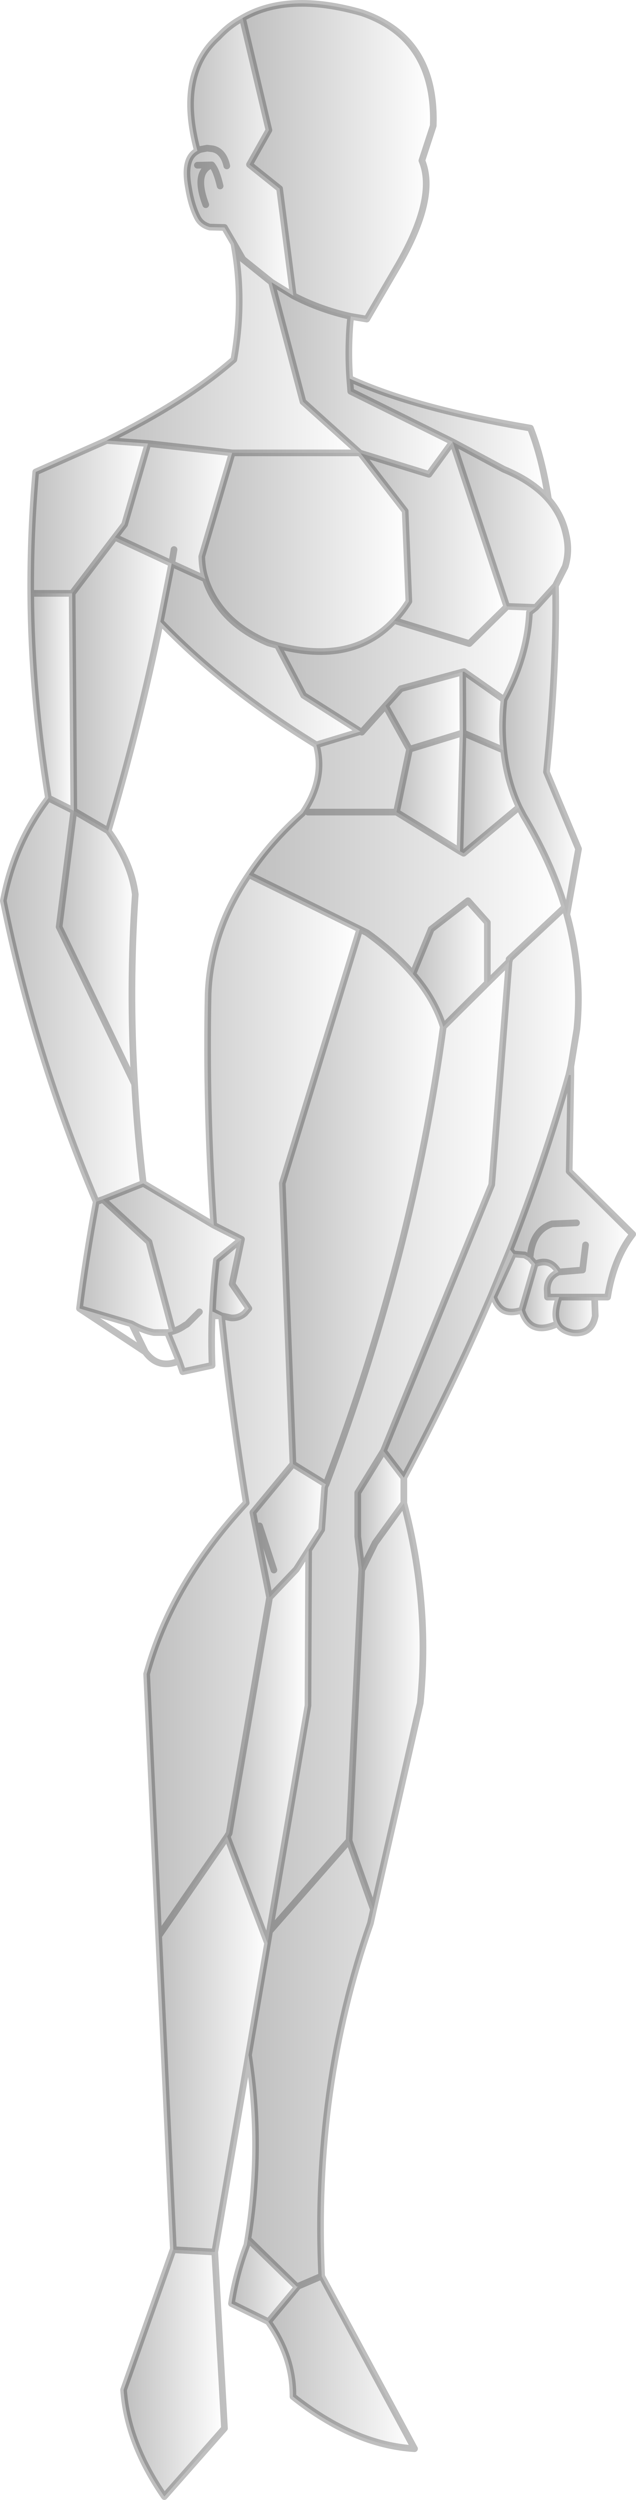 <?xml version="1.0" encoding="UTF-8" standalone="no"?>
<svg xmlns:xlink="http://www.w3.org/1999/xlink" height="373.7px" width="95.2px" xmlns="http://www.w3.org/2000/svg">
  <g transform="matrix(1.0, 0.0, 0.0, 1.0, -161.05, -90.45)">
    <path d="M197.35 93.15 Q204.15 89.2 215.2 92.35 226.35 96.15 225.9 109.25 L224.2 114.45 Q226.5 119.95 220.65 130.1 L215.95 138.15 213.55 137.75 Q209.0 136.75 204.95 134.65 L202.9 118.65 198.4 115.05 201.3 109.9 197.35 93.15" fill="url(#gradient0)" fill-rule="evenodd" stroke="none"/>
    <path d="M190.6 113.0 Q187.5 101.5 193.75 95.95 195.0 94.6 196.5 93.65 L197.35 93.15 201.3 109.9 198.4 115.05 202.9 118.65 204.95 134.65 201.7 132.65 197.4 129.2 196.05 126.85 194.65 124.45 192.45 124.4 Q191.2 124.05 190.65 123.05 189.7 121.25 189.25 118.45 188.45 114.1 190.6 113.0 190.9 112.8 191.25 112.75 L192.05 112.6 192.9 112.7 Q194.5 113.05 195.0 115.25 194.5 113.05 192.9 112.7 L192.05 112.6 191.25 112.75 Q190.9 112.8 190.6 113.0 M190.6 115.15 L192.75 115.1 Q193.45 115.9 194.0 118.25 193.45 115.9 192.75 115.1 190.0 116.15 191.85 121.05 190.0 116.15 192.75 115.1 L190.6 115.15" fill="url(#gradient1)" fill-rule="evenodd" stroke="none"/>
    <path d="M213.55 137.75 Q213.35 139.5 213.3 141.35 213.2 144.15 213.4 147.05 L213.55 148.95 228.8 156.5 225.25 161.35 215.0 158.2 214.9 158.15 206.4 150.5 201.7 132.65 204.95 134.65 Q209.0 136.75 213.55 137.75" fill="url(#gradient2)" fill-rule="evenodd" stroke="none"/>
    <path d="M177.0 156.3 Q188.85 150.5 196.05 144.2 197.65 135.3 196.05 126.85 L197.4 129.2 201.7 132.65 206.4 150.5 214.9 158.15 195.8 158.15 183.2 156.75 177.0 156.3" fill="url(#gradient3)" fill-rule="evenodd" stroke="none"/>
    <path d="M214.9 158.15 L215.0 158.2 221.7 166.85 222.25 180.35 Q221.25 181.95 220.05 183.2 213.8 189.9 202.6 186.95 L201.2 186.55 Q194.1 183.55 191.9 177.35 L191.8 177.0 Q191.3 175.6 191.25 173.65 L195.8 158.15 214.9 158.15" fill="url(#gradient4)" fill-rule="evenodd" stroke="none"/>
    <path d="M183.2 156.75 L195.8 158.15 191.25 173.65 Q191.3 175.6 191.8 177.0 L186.75 174.7 178.25 170.75 179.7 168.85 183.2 156.75 M187.1 172.6 L186.75 174.7 187.1 172.6" fill="url(#gradient5)" fill-rule="evenodd" stroke="none"/>
    <path d="M165.65 179.15 Q165.6 170.0 166.4 161.0 L177.0 156.3 183.2 156.75 179.7 168.85 178.25 170.75 171.85 179.15 165.65 179.15" fill="url(#gradient6)" fill-rule="evenodd" stroke="none"/>
    <path d="M178.25 170.75 L186.75 174.7 185.05 183.4 Q181.85 199.0 177.25 214.65 L172.1 211.65 171.85 179.15 178.25 170.75" fill="url(#gradient7)" fill-rule="evenodd" stroke="none"/>
    <path d="M168.3 209.75 Q165.75 194.3 165.65 179.15 L171.85 179.15 172.1 211.65 168.3 209.75" fill="url(#gradient8)" fill-rule="evenodd" stroke="none"/>
    <path d="M175.45 270.1 Q166.15 248.0 161.55 225.1 163.15 216.5 168.3 209.75 L172.1 211.65 169.9 229.0 181.2 252.5 Q181.6 259.9 182.5 267.35 L176.45 269.75 175.45 270.1" fill="url(#gradient9)" fill-rule="evenodd" stroke="none"/>
    <path d="M177.25 214.65 Q180.7 219.4 181.3 224.15 180.35 238.25 181.2 252.5 L169.9 229.0 172.1 211.65 177.25 214.65" fill="url(#gradient10)" fill-rule="evenodd" stroke="none"/>
    <path d="M172.95 286.05 Q173.85 278.75 175.45 270.1 L176.45 269.75 183.35 276.1 186.75 288.9 186.95 289.45 186.2 289.65 186.15 289.65 184.1 289.65 Q182.5 289.35 180.75 288.35 L172.95 286.05" fill="url(#gradient11)" fill-rule="evenodd" stroke="none"/>
    <path d="M192.8 287.15 Q192.65 290.85 192.8 294.55 L188.4 295.5 187.85 293.9 186.15 289.7 186.2 289.65 186.95 289.45 186.75 288.9 183.35 276.1 176.45 269.75 182.5 267.35 193.05 273.6 197.2 275.7 193.45 278.8 Q193.0 282.65 192.85 286.5 L192.8 287.15 M190.9 286.55 L189.25 288.2 189.15 288.3 189.05 288.4 188.7 288.6 Q187.85 289.2 186.95 289.45 187.85 289.2 188.7 288.6 L189.05 288.4 189.15 288.3 189.25 288.2 190.9 286.55" fill="url(#gradient12)" fill-rule="evenodd" stroke="none"/>
    <path d="M184.8 379.85 L183.0 340.7 Q186.65 327.2 197.9 315.1 195.6 300.95 194.2 287.15 L195.6 287.45 Q196.8 287.55 197.7 286.75 L198.3 286.05 195.8 282.4 197.2 275.7 193.05 273.6 Q191.85 256.05 192.2 239.0 192.6 229.55 198.3 221.2 L214.9 229.35 203.3 267.35 204.9 309.3 198.9 316.55 201.4 329.25 195.35 364.5 195.05 365.0 184.8 379.85" fill="url(#gradient13)" fill-rule="evenodd" stroke="none"/>
    <path d="M197.2 275.7 L195.8 282.4 198.3 286.05 197.7 286.75 Q196.8 287.55 195.6 287.45 L194.2 287.15 192.85 286.5 Q193.0 282.65 193.45 278.8 L197.2 275.7" fill="url(#gradient14)" fill-rule="evenodd" stroke="none"/>
    <path d="M214.9 229.35 L216.0 229.9 216.75 230.45 Q220.35 233.15 222.85 236.05 226.1 239.75 227.4 243.95 222.8 278.15 209.85 312.35 L204.9 309.3 203.3 267.35 214.9 229.35" fill="url(#gradient15)" fill-rule="evenodd" stroke="none"/>
    <path d="M222.85 236.05 L225.6 229.35 231.1 225.1 234.0 228.35 234.0 237.4 227.4 243.95 Q226.1 239.75 222.85 236.05" fill="url(#gradient16)" fill-rule="evenodd" stroke="none"/>
    <path d="M208.4 201.8 L215.0 199.8 215.2 199.9 218.75 195.95 222.35 202.45 220.4 211.85 229.9 217.7 230.45 218.0 238.75 211.1 239.4 212.35 Q243.5 219.2 245.6 226.05 L237.4 233.7 237.25 233.85 237.25 234.2 234.0 237.4 234.0 228.35 231.1 225.1 225.6 229.35 222.85 236.05 Q220.35 233.15 216.75 230.45 L216.0 229.9 214.9 229.35 198.3 221.2 Q201.45 216.4 206.35 212.0 209.8 206.9 208.4 201.8 M207.15 211.85 L220.4 211.85 207.15 211.85" fill="url(#gradient17)" fill-rule="evenodd" stroke="none"/>
    <path d="M222.35 202.45 L230.35 200.0 229.9 217.7 220.4 211.85 222.35 202.45" fill="url(#gradient18)" fill-rule="evenodd" stroke="none"/>
    <path d="M218.75 195.95 L221.05 193.4 230.3 190.9 230.35 200.0 222.35 202.45 218.75 195.95" fill="url(#gradient19)" fill-rule="evenodd" stroke="none"/>
    <path d="M229.9 217.7 L230.35 200.0 236.45 202.6 Q236.95 207.25 238.75 211.1 L230.45 218.0 229.9 217.7" fill="url(#gradient20)" fill-rule="evenodd" stroke="none"/>
    <path d="M230.3 190.9 L230.5 190.85 236.5 195.05 Q236.05 199.05 236.45 202.6 L230.35 200.0 230.3 190.9" fill="url(#gradient21)" fill-rule="evenodd" stroke="none"/>
    <path d="M202.6 186.95 Q213.8 189.9 220.05 183.2 L231.3 186.65 236.9 181.15 236.95 181.1 241.25 181.25 240.3 182.0 Q240.0 188.5 236.5 195.05 L230.5 190.85 230.3 190.9 221.05 193.4 218.75 195.95 215.2 199.9 215.0 199.8 206.5 194.4 202.6 186.95" fill="url(#gradient22)" fill-rule="evenodd" stroke="none"/>
    <path d="M215.0 158.2 L225.25 161.35 228.8 156.5 236.9 181.1 236.9 181.15 231.3 186.65 220.05 183.2 Q221.25 181.95 222.25 180.35 L221.7 166.85 215.0 158.2" fill="url(#gradient23)" fill-rule="evenodd" stroke="none"/>
    <path d="M243.15 165.1 Q245.2 167.45 245.8 170.45 246.35 172.85 245.65 175.15 L244.2 178.0 241.25 181.25 236.95 181.1 236.9 181.1 228.8 156.5 236.45 160.6 Q240.8 162.4 243.15 165.1" fill="url(#gradient24)" fill-rule="evenodd" stroke="none"/>
    <path d="M213.4 147.05 Q223.1 151.5 240.45 154.45 242.2 158.9 243.15 165.1 240.8 162.4 236.45 160.6 L228.8 156.5 213.55 148.95 213.4 147.05" fill="url(#gradient25)" fill-rule="evenodd" stroke="none"/>
    <path d="M244.2 178.0 Q244.45 189.85 242.85 205.85 L247.65 217.35 245.9 227.15 245.6 226.05 Q243.5 219.2 239.4 212.35 L238.75 211.1 Q236.95 207.25 236.45 202.6 236.05 199.05 236.5 195.05 240.0 188.5 240.3 182.0 L241.25 181.25 244.2 178.0" fill="url(#gradient26)" fill-rule="evenodd" stroke="none"/>
    <path d="M191.8 177.0 L191.9 177.35 Q194.1 183.55 201.2 186.55 L202.6 186.95 206.5 194.4 215.0 199.8 208.4 201.8 Q194.55 193.3 185.05 183.4 L186.75 174.7 191.8 177.0" fill="url(#gradient27)" fill-rule="evenodd" stroke="none"/>
    <path d="M246.5 251.15 L246.25 265.55 255.75 274.95 Q252.9 278.6 252.0 284.35 L250.05 284.35 244.75 284.35 243.0 284.35 242.95 283.1 Q243.05 281.3 244.65 280.6 243.4 278.45 241.15 279.4 L240.4 278.55 240.4 278.35 240.35 278.5 239.6 278.05 237.9 277.9 237.4 277.25 Q242.6 264.0 246.2 251.15 L246.5 251.15 M247.35 273.25 L243.7 273.4 Q240.75 274.35 240.4 278.35 240.75 274.35 243.7 273.4 L247.35 273.25 M248.7 276.55 L248.25 280.3 244.65 280.6 248.25 280.3 248.7 276.55" fill="url(#gradient28)" fill-rule="evenodd" stroke="none"/>
    <path d="M245.9 227.15 Q248.25 235.7 247.4 244.3 L246.5 249.85 246.2 251.15 Q242.6 264.0 237.4 277.25 L234.5 284.3 Q228.8 297.6 221.5 311.35 L218.45 307.35 234.65 267.55 237.25 234.2 237.4 233.7 245.6 226.05 245.9 227.15" fill="url(#gradient29)" fill-rule="evenodd" stroke="none"/>
    <path d="M239.15 286.3 Q237.45 286.85 236.4 286.3 235.45 285.75 234.95 284.35 L237.9 277.9 239.6 278.05 240.35 278.5 240.4 278.55 241.15 279.4 239.15 286.3" fill="url(#gradient30)" fill-rule="evenodd" stroke="none"/>
    <path d="M244.55 288.3 Q242.15 289.45 240.7 288.6 239.65 287.95 239.15 286.3 L241.15 279.4 Q243.4 278.45 244.65 280.6 243.05 281.3 242.95 283.1 L243.0 284.35 244.75 284.35 Q243.85 286.95 244.55 288.3" fill="url(#gradient31)" fill-rule="evenodd" stroke="none"/>
    <path d="M250.05 284.35 L250.15 287.15 Q249.65 289.95 246.8 289.7 245.1 289.4 244.55 288.3 243.85 286.95 244.75 284.35 L250.05 284.35" fill="url(#gradient32)" fill-rule="evenodd" stroke="none"/>
    <path d="M216.95 375.9 L216.5 377.95 Q207.9 402.55 209.2 430.7 L205.7 432.2 205.5 432.3 198.15 425.15 Q200.4 411.4 198.25 397.65 L201.1 380.95 201.4 379.15 207.15 345.4 207.25 322.15 209.2 319.1 209.65 312.8 209.8 312.4 209.85 312.35 Q222.8 278.15 227.4 243.95 L234.0 237.4 237.25 234.2 234.65 267.55 218.45 307.35 214.6 313.6 214.6 320.15 215.2 324.85 215.2 325.15 213.3 365.6 216.95 375.9 M213.3 365.6 L201.4 379.15 213.3 365.6" fill="url(#gradient33)" fill-rule="evenodd" stroke="none"/>
    <path d="M209.85 312.35 L209.8 312.4 209.65 312.8 209.2 319.1 207.25 322.15 205.4 325.05 201.4 329.25 198.9 316.55 204.9 309.3 209.85 312.35 M199.9 318.55 L202.05 325.15 199.9 318.55" fill="url(#gradient34)" fill-rule="evenodd" stroke="none"/>
    <path d="M221.5 311.35 L221.5 315.15 217.2 321.1 215.2 325.15 215.2 324.85 214.6 320.15 214.6 313.6 218.45 307.35 221.5 311.35" fill="url(#gradient35)" fill-rule="evenodd" stroke="none"/>
    <path d="M221.5 315.15 Q225.45 330.1 223.95 345.05 L216.95 375.9 213.3 365.6 215.2 325.15 217.2 321.1 221.5 315.15" fill="url(#gradient36)" fill-rule="evenodd" stroke="none"/>
    <path d="M201.4 329.25 L205.4 325.05 207.25 322.15 207.15 345.4 201.4 379.15 201.1 380.95 195.05 365.0 195.35 364.5 201.4 329.25" fill="url(#gradient37)" fill-rule="evenodd" stroke="none"/>
    <path d="M198.25 397.65 L193.2 427.1 187.0 426.75 187.0 426.7 184.8 379.85 195.05 365.0 201.1 380.95 198.25 397.65" fill="url(#gradient38)" fill-rule="evenodd" stroke="none"/>
    <path d="M193.2 427.1 L194.65 453.45 185.65 463.65 Q180.1 455.65 179.55 447.7 L186.95 426.75 187.0 426.75 193.2 427.1" fill="url(#gradient39)" fill-rule="evenodd" stroke="none"/>
    <path d="M201.2 437.5 L195.7 434.8 Q196.35 430.4 198.0 426.05 L198.15 425.15 205.5 432.3 205.55 432.35 201.25 437.5 201.2 437.5" fill="url(#gradient40)" fill-rule="evenodd" stroke="none"/>
    <path d="M209.2 430.7 L223.1 456.5 Q214.0 455.95 204.9 448.7 204.95 442.75 201.2 437.5 L201.25 437.5 205.55 432.35 205.7 432.2 209.2 430.7" fill="url(#gradient41)" fill-rule="evenodd" stroke="none"/>
    <path d="M197.35 93.15 L196.5 93.65 Q195.0 94.6 193.75 95.95 187.5 101.5 190.6 113.0 190.9 112.8 191.25 112.75 L192.05 112.6 192.9 112.7 Q194.5 113.05 195.0 115.25 M197.35 93.15 Q204.15 89.2 215.2 92.35 226.35 96.15 225.9 109.25 L224.2 114.45 Q226.5 119.95 220.65 130.1 L215.95 138.15 213.55 137.75 Q213.35 139.5 213.3 141.35 213.2 144.15 213.4 147.05 223.1 151.5 240.45 154.45 242.2 158.9 243.15 165.1 245.2 167.45 245.8 170.45 246.35 172.85 245.65 175.15 L244.2 178.0 Q244.45 189.85 242.85 205.85 L247.65 217.35 245.9 227.15 Q248.25 235.7 247.4 244.3 L246.5 249.85 246.5 251.15 246.25 265.55 255.75 274.95 Q252.9 278.6 252.0 284.35 L250.05 284.35 250.15 287.15 Q249.65 289.95 246.8 289.7 245.1 289.4 244.55 288.3 242.15 289.45 240.7 288.6 239.65 287.95 239.15 286.3 237.45 286.85 236.4 286.3 235.45 285.75 234.95 284.35 L234.5 284.3 Q228.8 297.6 221.5 311.35 L221.5 315.15 Q225.45 330.1 223.95 345.05 L216.95 375.9 216.5 377.95 Q207.9 402.55 209.2 430.7 L223.1 456.5 Q214.0 455.95 204.9 448.7 204.95 442.75 201.2 437.5 L195.7 434.8 Q196.35 430.4 198.0 426.05 L198.15 425.15 Q200.4 411.4 198.25 397.65 L193.2 427.1 194.65 453.45 185.65 463.65 Q180.1 455.65 179.55 447.7 L186.95 426.75 187.0 426.7 184.8 379.85 183.0 340.7 Q186.65 327.2 197.9 315.1 195.6 300.95 194.2 287.15 L192.8 287.15 Q192.65 290.85 192.8 294.55 L188.4 295.5 187.85 293.9 Q184.75 295.2 182.8 292.55 L172.95 286.05 Q173.85 278.75 175.45 270.1 166.15 248.0 161.55 225.1 163.15 216.5 168.3 209.75 165.75 194.3 165.65 179.15 165.6 170.0 166.4 161.0 L177.0 156.3 Q188.85 150.5 196.05 144.2 197.65 135.3 196.05 126.85 L194.65 124.45 192.45 124.4 Q191.2 124.05 190.65 123.05 189.7 121.25 189.25 118.45 188.45 114.1 190.6 113.0 M204.95 134.65 L202.9 118.65 198.4 115.05 201.3 109.9 197.35 93.15 M213.55 137.75 Q209.0 136.75 204.95 134.65 L201.7 132.65 206.4 150.5 214.9 158.15 215.0 158.2 225.25 161.35 228.8 156.5 213.55 148.95 213.4 147.05 M194.0 118.25 Q193.45 115.9 192.75 115.1 190.0 116.15 191.85 121.05 M192.75 115.1 L190.6 115.15 M196.05 126.85 L197.4 129.2 201.7 132.65 M195.8 158.15 L183.2 156.75 179.7 168.85 178.25 170.75 186.75 174.7 187.1 172.6 M165.65 179.15 L171.85 179.15 178.25 170.75 M191.8 177.0 L191.9 177.35 Q194.1 183.55 201.2 186.55 L202.6 186.95 Q213.8 189.9 220.05 183.2 221.25 181.95 222.25 180.35 L221.7 166.85 215.0 158.2 M195.8 158.15 L191.25 173.65 Q191.3 175.6 191.8 177.0 L186.75 174.7 185.05 183.4 Q194.55 193.3 208.4 201.8 L215.0 199.8 206.5 194.4 202.6 186.95 M183.2 156.75 L177.0 156.3 M228.8 156.5 L236.45 160.6 Q240.8 162.4 243.15 165.1 M218.75 195.95 L221.05 193.4 230.3 190.9 230.5 190.85 236.5 195.05 Q240.0 188.5 240.3 182.0 L241.25 181.25 236.95 181.1 236.9 181.15 231.3 186.65 220.05 183.2 M236.95 181.1 L236.9 181.1 228.8 156.5 M214.9 158.15 L195.8 158.15 M244.2 178.0 L241.25 181.25 M245.9 227.15 L245.6 226.05 237.4 233.7 237.25 234.2 234.65 267.55 218.45 307.35 221.5 311.35 M246.2 251.15 Q242.6 264.0 237.4 277.25 L237.9 277.9 239.6 278.05 240.35 278.5 240.4 278.55 240.4 278.35 Q240.75 274.35 243.7 273.4 L247.35 273.25 M246.2 251.15 L246.5 249.85 M244.65 280.6 L248.25 280.3 248.7 276.55 M244.75 284.35 L250.05 284.35 M244.55 288.3 Q243.85 286.95 244.75 284.35 L243.0 284.35 242.95 283.1 Q243.05 281.3 244.65 280.6 243.4 278.45 241.15 279.4 L239.15 286.3 M230.35 200.0 L222.35 202.45 220.4 211.85 229.9 217.7 230.35 200.0 236.45 202.6 Q236.05 199.05 236.5 195.05 M245.6 226.05 Q243.5 219.2 239.4 212.35 L238.75 211.1 230.45 218.0 229.9 217.7 M236.45 202.6 Q236.95 207.25 238.75 211.1 M220.4 211.85 L207.15 211.85 M208.4 201.8 Q209.8 206.9 206.35 212.0 201.45 216.4 198.3 221.2 L214.9 229.35 216.0 229.9 216.75 230.45 Q220.35 233.15 222.85 236.05 L225.6 229.35 231.1 225.1 234.0 228.35 234.0 237.4 237.25 234.2 237.25 233.85 237.4 233.7 M218.75 195.95 L215.2 199.9 215.0 199.8 M222.85 236.05 Q226.1 239.75 227.4 243.95 L234.0 237.4 M181.2 252.5 Q180.35 238.25 181.3 224.15 180.7 219.4 177.25 214.65 L172.1 211.65 169.9 229.0 181.2 252.5 Q181.6 259.9 182.5 267.35 L193.05 273.6 Q191.85 256.05 192.2 239.0 192.6 229.55 198.3 221.2 M172.1 211.65 L168.3 209.75 M182.5 267.35 L176.45 269.75 183.35 276.1 186.75 288.9 M186.95 289.45 Q187.85 289.2 188.7 288.6 L189.05 288.4 189.15 288.3 189.25 288.2 190.9 286.55 M176.45 269.75 L175.45 270.1 M180.75 288.35 L172.95 286.05 M197.2 275.7 L195.8 282.4 198.3 286.05 197.7 286.75 Q196.8 287.55 195.6 287.45 L194.2 287.15 192.85 286.5 192.8 287.15 M193.05 273.6 L197.2 275.7 193.45 278.8 Q193.0 282.65 192.85 286.5 M186.15 289.7 L186.15 289.65 184.1 289.65 Q182.5 289.35 180.75 288.35 L182.8 292.55 M186.15 289.7 L187.85 293.9 M186.95 289.45 L186.2 289.65 186.15 289.65 M240.4 278.55 L241.15 279.4 M234.5 284.3 L237.4 277.25 M237.9 277.9 L234.95 284.35 M204.9 309.3 L203.3 267.35 214.9 229.35 M207.25 322.15 L209.2 319.1 209.65 312.8 209.8 312.4 209.85 312.35 204.9 309.3 198.9 316.55 201.4 329.25 205.4 325.05 207.25 322.15 207.15 345.4 201.4 379.15 213.3 365.6 215.2 325.15 215.2 324.85 214.6 320.15 214.6 313.6 218.45 307.35 M215.2 325.15 L217.2 321.1 221.5 315.15 M215.2 324.85 L215.2 325.15 M202.05 325.15 L199.9 318.55 M201.4 329.25 L195.35 364.5 195.05 365.0 201.1 380.95 201.4 379.15 M195.05 365.0 L184.8 379.85 M216.95 375.9 L213.3 365.6 M227.4 243.95 Q222.8 278.15 209.85 312.35 M222.35 202.45 L218.75 195.95 M230.3 190.9 L230.35 200.0 M185.05 183.4 Q181.85 199.0 177.25 214.65 M171.85 179.15 L172.1 211.65 M205.55 432.35 L205.7 432.2 205.5 432.3 198.15 425.15 M205.55 432.35 L201.25 437.5 201.2 437.5 M205.7 432.2 L209.2 430.7 M187.0 426.75 L193.2 427.1 M187.0 426.75 L186.95 426.75 M201.1 380.95 L198.25 397.65" fill="none" stroke="#000000" stroke-linecap="round" stroke-linejoin="round" stroke-opacity="0.251" stroke-width="1.0"/>
  </g>
  <defs>
    <linearGradient gradientTransform="matrix(-0.017, 0.0, 0.0, -0.029, 211.65, 114.55)" gradientUnits="userSpaceOnUse" id="gradient0" spreadMethod="pad" x1="-819.2" x2="819.2">
      <stop offset="0.0" stop-color="#000000" stop-opacity="0.0"/>
      <stop offset="1.0" stop-color="#000000" stop-opacity="0.251"/>
    </linearGradient>
    <linearGradient gradientTransform="matrix(-0.01, 0.0, 0.0, -0.025, 197.0, 113.9)" gradientUnits="userSpaceOnUse" id="gradient1" spreadMethod="pad" x1="-819.2" x2="819.2">
      <stop offset="0.0" stop-color="#000000" stop-opacity="0.0"/>
      <stop offset="1.0" stop-color="#000000" stop-opacity="0.251"/>
    </linearGradient>
    <linearGradient gradientTransform="matrix(-0.017, 0.0, 0.0, -0.018, 215.25, 147.0)" gradientUnits="userSpaceOnUse" id="gradient2" spreadMethod="pad" x1="-819.2" x2="819.2">
      <stop offset="0.0" stop-color="#000000" stop-opacity="0.0"/>
      <stop offset="1.0" stop-color="#000000" stop-opacity="0.251"/>
    </linearGradient>
    <linearGradient gradientTransform="matrix(-0.023, 0.0, 0.0, -0.019, 195.95, 142.5)" gradientUnits="userSpaceOnUse" id="gradient3" spreadMethod="pad" x1="-819.2" x2="819.2">
      <stop offset="0.0" stop-color="#000000" stop-opacity="0.0"/>
      <stop offset="1.0" stop-color="#000000" stop-opacity="0.251"/>
    </linearGradient>
    <linearGradient gradientTransform="matrix(-0.019, 0.0, 0.0, -0.018, 206.75, 173.0)" gradientUnits="userSpaceOnUse" id="gradient4" spreadMethod="pad" x1="-819.2" x2="819.2">
      <stop offset="0.0" stop-color="#000000" stop-opacity="0.0"/>
      <stop offset="1.0" stop-color="#000000" stop-opacity="0.251"/>
    </linearGradient>
    <linearGradient gradientTransform="matrix(-0.011, 0.0, 0.0, -0.012, 187.05, 166.9)" gradientUnits="userSpaceOnUse" id="gradient5" spreadMethod="pad" x1="-819.2" x2="819.2">
      <stop offset="0.0" stop-color="#000000" stop-opacity="0.0"/>
      <stop offset="1.0" stop-color="#000000" stop-opacity="0.251"/>
    </linearGradient>
    <linearGradient gradientTransform="matrix(-0.011, 0.0, 0.0, -0.014, 174.45, 167.75)" gradientUnits="userSpaceOnUse" id="gradient6" spreadMethod="pad" x1="-819.2" x2="819.2">
      <stop offset="0.0" stop-color="#000000" stop-opacity="0.0"/>
      <stop offset="1.0" stop-color="#000000" stop-opacity="0.251"/>
    </linearGradient>
    <linearGradient gradientTransform="matrix(-0.009, 0.0, 0.0, -0.027, 179.3, 192.7)" gradientUnits="userSpaceOnUse" id="gradient7" spreadMethod="pad" x1="-819.2" x2="819.2">
      <stop offset="0.0" stop-color="#000000" stop-opacity="0.0"/>
      <stop offset="1.0" stop-color="#000000" stop-opacity="0.251"/>
    </linearGradient>
    <linearGradient gradientTransform="matrix(-0.004, 0.0, 0.0, -0.02, 168.9, 195.4)" gradientUnits="userSpaceOnUse" id="gradient8" spreadMethod="pad" x1="-819.2" x2="819.2">
      <stop offset="0.0" stop-color="#000000" stop-opacity="0.0"/>
      <stop offset="1.0" stop-color="#000000" stop-opacity="0.251"/>
    </linearGradient>
    <linearGradient gradientTransform="matrix(-0.013, 0.0, 0.0, -0.037, 172.05, 239.95)" gradientUnits="userSpaceOnUse" id="gradient9" spreadMethod="pad" x1="-819.2" x2="819.2">
      <stop offset="0.0" stop-color="#000000" stop-opacity="0.0"/>
      <stop offset="1.0" stop-color="#000000" stop-opacity="0.251"/>
    </linearGradient>
    <linearGradient gradientTransform="matrix(-0.007, 0.0, 0.0, -0.025, 175.6, 232.1)" gradientUnits="userSpaceOnUse" id="gradient10" spreadMethod="pad" x1="-819.2" x2="819.2">
      <stop offset="0.0" stop-color="#000000" stop-opacity="0.0"/>
      <stop offset="1.0" stop-color="#000000" stop-opacity="0.251"/>
    </linearGradient>
    <linearGradient gradientTransform="matrix(-0.009, 0.0, 0.0, -0.012, 179.95, 279.75)" gradientUnits="userSpaceOnUse" id="gradient11" spreadMethod="pad" x1="-819.2" x2="819.2">
      <stop offset="0.0" stop-color="#000000" stop-opacity="0.0"/>
      <stop offset="1.0" stop-color="#000000" stop-opacity="0.251"/>
    </linearGradient>
    <linearGradient gradientTransform="matrix(-0.013, 0.0, 0.0, -0.017, 186.85, 281.45)" gradientUnits="userSpaceOnUse" id="gradient12" spreadMethod="pad" x1="-819.2" x2="819.2">
      <stop offset="0.0" stop-color="#000000" stop-opacity="0.0"/>
      <stop offset="1.0" stop-color="#000000" stop-opacity="0.251"/>
    </linearGradient>
    <linearGradient gradientTransform="matrix(-0.019, 0.0, 0.0, -0.097, 198.95, 300.55)" gradientUnits="userSpaceOnUse" id="gradient13" spreadMethod="pad" x1="-819.2" x2="819.2">
      <stop offset="0.0" stop-color="#000000" stop-opacity="0.0"/>
      <stop offset="1.0" stop-color="#000000" stop-opacity="0.251"/>
    </linearGradient>
    <linearGradient gradientTransform="matrix(-0.003, 0.0, 0.0, -0.007, 195.6, 281.6)" gradientUnits="userSpaceOnUse" id="gradient14" spreadMethod="pad" x1="-819.2" x2="819.2">
      <stop offset="0.0" stop-color="#000000" stop-opacity="0.0"/>
      <stop offset="1.0" stop-color="#000000" stop-opacity="0.251"/>
    </linearGradient>
    <linearGradient gradientTransform="matrix(-0.015, 0.0, 0.0, -0.051, 215.35, 270.85)" gradientUnits="userSpaceOnUse" id="gradient15" spreadMethod="pad" x1="-819.2" x2="819.2">
      <stop offset="0.0" stop-color="#000000" stop-opacity="0.0"/>
      <stop offset="1.0" stop-color="#000000" stop-opacity="0.251"/>
    </linearGradient>
    <linearGradient gradientTransform="matrix(-0.007, 0.0, 0.0, -0.011, 228.45, 234.55)" gradientUnits="userSpaceOnUse" id="gradient16" spreadMethod="pad" x1="-819.2" x2="819.2">
      <stop offset="0.0" stop-color="#000000" stop-opacity="0.0"/>
      <stop offset="1.0" stop-color="#000000" stop-opacity="0.251"/>
    </linearGradient>
    <linearGradient gradientTransform="matrix(-0.029, 0.0, 0.0, -0.025, 221.95, 216.7)" gradientUnits="userSpaceOnUse" id="gradient17" spreadMethod="pad" x1="-819.2" x2="819.2">
      <stop offset="0.0" stop-color="#000000" stop-opacity="0.0"/>
      <stop offset="1.0" stop-color="#000000" stop-opacity="0.251"/>
    </linearGradient>
    <linearGradient gradientTransform="matrix(-0.006, 0.0, 0.0, -0.011, 225.4, 208.85)" gradientUnits="userSpaceOnUse" id="gradient18" spreadMethod="pad" x1="-819.2" x2="819.2">
      <stop offset="0.0" stop-color="#000000" stop-opacity="0.0"/>
      <stop offset="1.0" stop-color="#000000" stop-opacity="0.251"/>
    </linearGradient>
    <linearGradient gradientTransform="matrix(-0.007, 0.0, 0.0, -0.007, 224.55, 196.7)" gradientUnits="userSpaceOnUse" id="gradient19" spreadMethod="pad" x1="-819.2" x2="819.2">
      <stop offset="0.0" stop-color="#000000" stop-opacity="0.0"/>
      <stop offset="1.0" stop-color="#000000" stop-opacity="0.251"/>
    </linearGradient>
    <linearGradient gradientTransform="matrix(-0.005, 0.0, 0.0, -0.011, 234.35, 209.0)" gradientUnits="userSpaceOnUse" id="gradient20" spreadMethod="pad" x1="-819.2" x2="819.2">
      <stop offset="0.0" stop-color="#000000" stop-opacity="0.0"/>
      <stop offset="1.0" stop-color="#000000" stop-opacity="0.251"/>
    </linearGradient>
    <linearGradient gradientTransform="matrix(-0.004, 0.0, 0.0, -0.007, 233.4, 196.75)" gradientUnits="userSpaceOnUse" id="gradient21" spreadMethod="pad" x1="-819.2" x2="819.2">
      <stop offset="0.0" stop-color="#000000" stop-opacity="0.0"/>
      <stop offset="1.0" stop-color="#000000" stop-opacity="0.251"/>
    </linearGradient>
    <linearGradient gradientTransform="matrix(-0.024, 0.0, 0.0, -0.011, 221.95, 190.5)" gradientUnits="userSpaceOnUse" id="gradient22" spreadMethod="pad" x1="-819.2" x2="819.2">
      <stop offset="0.0" stop-color="#000000" stop-opacity="0.0"/>
      <stop offset="1.0" stop-color="#000000" stop-opacity="0.251"/>
    </linearGradient>
    <linearGradient gradientTransform="matrix(-0.013, 0.0, 0.0, -0.018, 225.95, 171.6)" gradientUnits="userSpaceOnUse" id="gradient23" spreadMethod="pad" x1="-819.2" x2="819.2">
      <stop offset="0.0" stop-color="#000000" stop-opacity="0.0"/>
      <stop offset="1.0" stop-color="#000000" stop-opacity="0.251"/>
    </linearGradient>
    <linearGradient gradientTransform="matrix(-0.011, 0.0, 0.0, -0.015, 237.45, 168.9)" gradientUnits="userSpaceOnUse" id="gradient24" spreadMethod="pad" x1="-819.2" x2="819.2">
      <stop offset="0.0" stop-color="#000000" stop-opacity="0.0"/>
      <stop offset="1.0" stop-color="#000000" stop-opacity="0.251"/>
    </linearGradient>
    <linearGradient gradientTransform="matrix(-0.018, 0.0, 0.0, -0.011, 228.3, 156.1)" gradientUnits="userSpaceOnUse" id="gradient25" spreadMethod="pad" x1="-819.2" x2="819.2">
      <stop offset="0.0" stop-color="#000000" stop-opacity="0.0"/>
      <stop offset="1.0" stop-color="#000000" stop-opacity="0.251"/>
    </linearGradient>
    <linearGradient gradientTransform="matrix(-0.007, 0.0, 0.0, -0.03, 241.95, 202.6)" gradientUnits="userSpaceOnUse" id="gradient26" spreadMethod="pad" x1="-819.2" x2="819.2">
      <stop offset="0.0" stop-color="#000000" stop-opacity="0.0"/>
      <stop offset="1.0" stop-color="#000000" stop-opacity="0.251"/>
    </linearGradient>
    <linearGradient gradientTransform="matrix(-0.018, 0.0, 0.0, -0.017, 200.05, 188.25)" gradientUnits="userSpaceOnUse" id="gradient27" spreadMethod="pad" x1="-819.2" x2="819.2">
      <stop offset="0.0" stop-color="#000000" stop-opacity="0.0"/>
      <stop offset="1.0" stop-color="#000000" stop-opacity="0.251"/>
    </linearGradient>
    <linearGradient gradientTransform="matrix(-0.011, 0.0, 0.0, -0.02, 246.6, 267.75)" gradientUnits="userSpaceOnUse" id="gradient28" spreadMethod="pad" x1="-819.2" x2="819.2">
      <stop offset="0.0" stop-color="#000000" stop-opacity="0.0"/>
      <stop offset="1.0" stop-color="#000000" stop-opacity="0.251"/>
    </linearGradient>
    <linearGradient gradientTransform="matrix(-0.018, 0.0, 0.0, -0.052, 233.05, 268.7)" gradientUnits="userSpaceOnUse" id="gradient29" spreadMethod="pad" x1="-819.2" x2="819.2">
      <stop offset="0.0" stop-color="#000000" stop-opacity="0.0"/>
      <stop offset="1.0" stop-color="#000000" stop-opacity="0.251"/>
    </linearGradient>
    <linearGradient gradientTransform="matrix(-0.004, 0.0, 0.0, -0.005, 238.05, 282.25)" gradientUnits="userSpaceOnUse" id="gradient30" spreadMethod="pad" x1="-819.2" x2="819.2">
      <stop offset="0.0" stop-color="#000000" stop-opacity="0.0"/>
      <stop offset="1.0" stop-color="#000000" stop-opacity="0.251"/>
    </linearGradient>
    <linearGradient gradientTransform="matrix(-0.003, 0.0, 0.0, -0.006, 241.95, 284.05)" gradientUnits="userSpaceOnUse" id="gradient31" spreadMethod="pad" x1="-819.2" x2="819.2">
      <stop offset="0.0" stop-color="#000000" stop-opacity="0.0"/>
      <stop offset="1.0" stop-color="#000000" stop-opacity="0.251"/>
    </linearGradient>
    <linearGradient gradientTransform="matrix(-0.004, 0.0, 0.0, -0.003, 247.2, 287.05)" gradientUnits="userSpaceOnUse" id="gradient32" spreadMethod="pad" x1="-819.2" x2="819.2">
      <stop offset="0.0" stop-color="#000000" stop-opacity="0.0"/>
      <stop offset="1.0" stop-color="#000000" stop-opacity="0.251"/>
    </linearGradient>
    <linearGradient gradientTransform="matrix(-0.024, 0.0, 0.0, -0.121, 217.7, 333.25)" gradientUnits="userSpaceOnUse" id="gradient33" spreadMethod="pad" x1="-819.2" x2="819.2">
      <stop offset="0.0" stop-color="#000000" stop-opacity="0.0"/>
      <stop offset="1.0" stop-color="#000000" stop-opacity="0.251"/>
    </linearGradient>
    <linearGradient gradientTransform="matrix(-0.007, 0.0, 0.0, -0.012, 204.4, 319.3)" gradientUnits="userSpaceOnUse" id="gradient34" spreadMethod="pad" x1="-819.2" x2="819.2">
      <stop offset="0.0" stop-color="#000000" stop-opacity="0.0"/>
      <stop offset="1.0" stop-color="#000000" stop-opacity="0.251"/>
    </linearGradient>
    <linearGradient gradientTransform="matrix(-0.004, 0.0, 0.0, -0.011, 218.05, 316.25)" gradientUnits="userSpaceOnUse" id="gradient35" spreadMethod="pad" x1="-819.2" x2="819.2">
      <stop offset="0.0" stop-color="#000000" stop-opacity="0.0"/>
      <stop offset="1.0" stop-color="#000000" stop-opacity="0.251"/>
    </linearGradient>
    <linearGradient gradientTransform="matrix(-0.007, 0.0, 0.0, -0.037, 218.85, 345.55)" gradientUnits="userSpaceOnUse" id="gradient36" spreadMethod="pad" x1="-819.2" x2="819.2">
      <stop offset="0.0" stop-color="#000000" stop-opacity="0.0"/>
      <stop offset="1.0" stop-color="#000000" stop-opacity="0.251"/>
    </linearGradient>
    <linearGradient gradientTransform="matrix(-0.007, 0.0, 0.0, -0.036, 201.15, 351.55)" gradientUnits="userSpaceOnUse" id="gradient37" spreadMethod="pad" x1="-819.2" x2="819.2">
      <stop offset="0.0" stop-color="#000000" stop-opacity="0.0"/>
      <stop offset="1.0" stop-color="#000000" stop-opacity="0.251"/>
    </linearGradient>
    <linearGradient gradientTransform="matrix(-0.01, 0.0, 0.0, -0.038, 192.95, 396.05)" gradientUnits="userSpaceOnUse" id="gradient38" spreadMethod="pad" x1="-819.2" x2="819.2">
      <stop offset="0.0" stop-color="#000000" stop-opacity="0.0"/>
      <stop offset="1.0" stop-color="#000000" stop-opacity="0.251"/>
    </linearGradient>
    <linearGradient gradientTransform="matrix(-0.009, 0.0, 0.0, -0.022, 187.1, 445.2)" gradientUnits="userSpaceOnUse" id="gradient39" spreadMethod="pad" x1="-819.2" x2="819.2">
      <stop offset="0.0" stop-color="#000000" stop-opacity="0.0"/>
      <stop offset="1.0" stop-color="#000000" stop-opacity="0.251"/>
    </linearGradient>
    <linearGradient gradientTransform="matrix(-0.006, 0.0, 0.0, -0.007, 200.65, 431.35)" gradientUnits="userSpaceOnUse" id="gradient40" spreadMethod="pad" x1="-819.2" x2="819.2">
      <stop offset="0.0" stop-color="#000000" stop-opacity="0.0"/>
      <stop offset="1.0" stop-color="#000000" stop-opacity="0.251"/>
    </linearGradient>
    <linearGradient gradientTransform="matrix(-0.013, 0.0, 0.0, -0.016, 212.15, 443.6)" gradientUnits="userSpaceOnUse" id="gradient41" spreadMethod="pad" x1="-819.2" x2="819.2">
      <stop offset="0.0" stop-color="#000000" stop-opacity="0.0"/>
      <stop offset="1.0" stop-color="#000000" stop-opacity="0.251"/>
    </linearGradient>
  </defs>
</svg>
